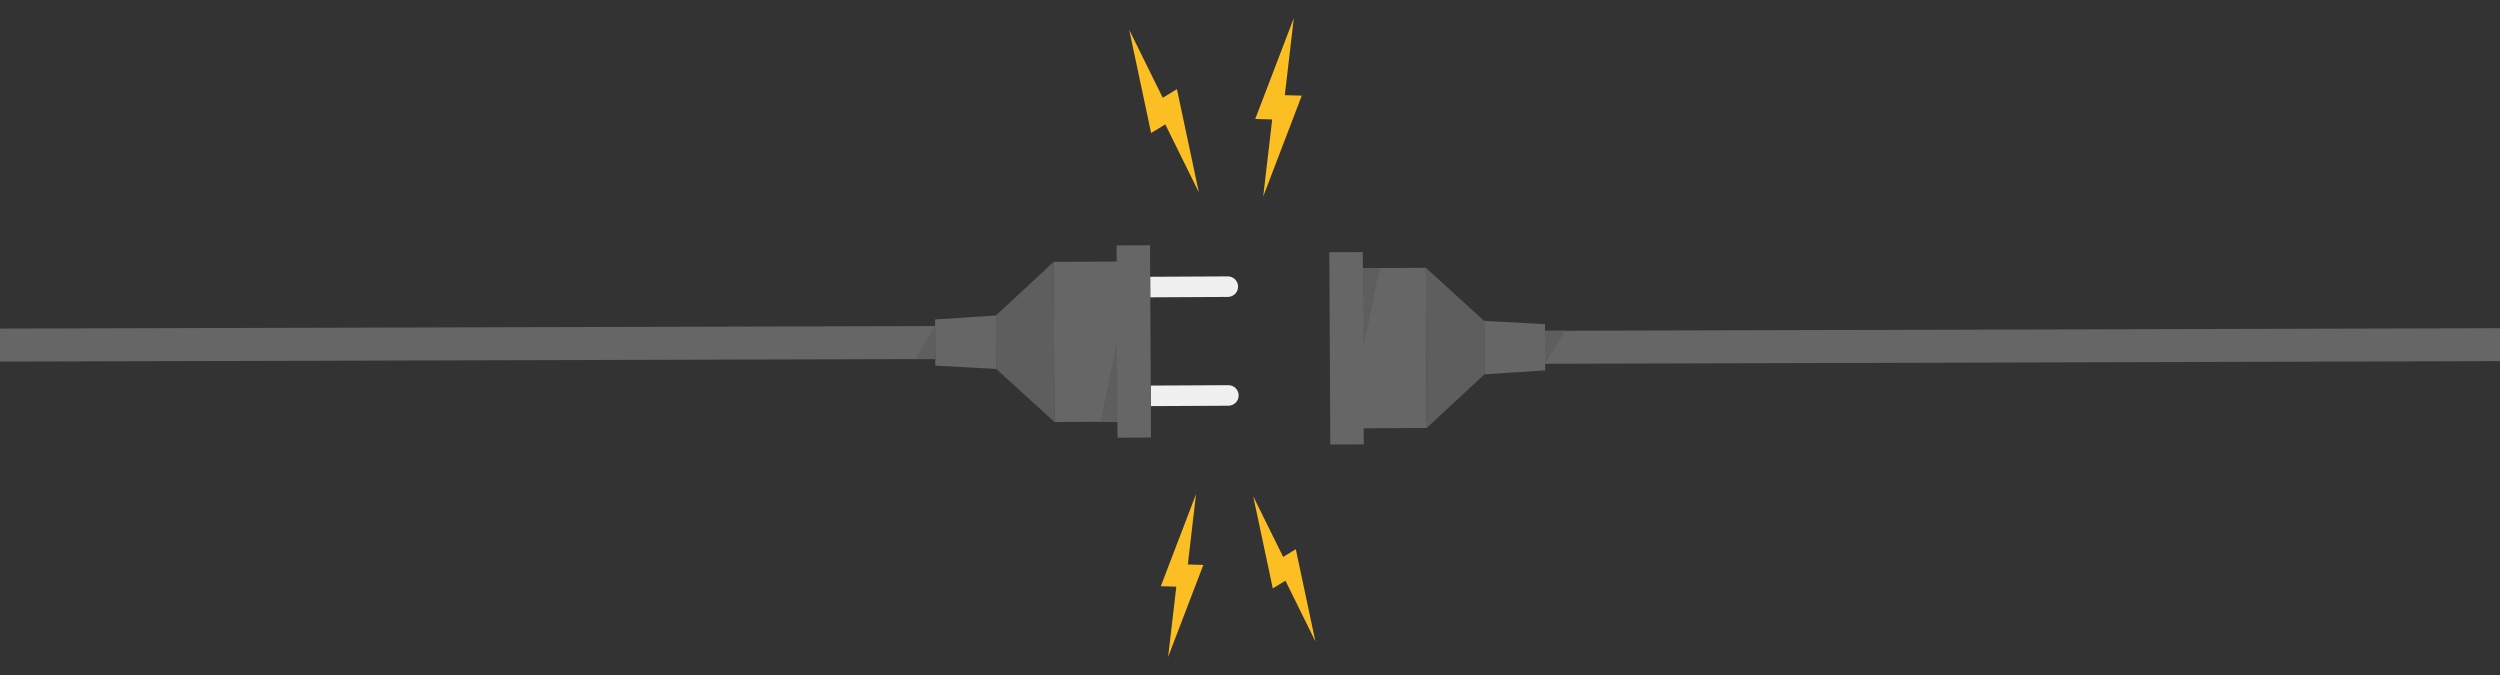 <?xml version="1.0" encoding="UTF-8"?>
<svg id="Layer_1" xmlns="http://www.w3.org/2000/svg" viewBox="0 0 2069.12 558.79">
  <rect x="0" y="0" width="2069.12" height="558.79" fill="#333333" stroke="none"/>
  <defs>
    <style>
      .cls-1 {
        fill: #fbbf24;
      }

      .cls-2 {
        fill: #5e5e5e;
      }

      .cls-3 {
        fill: #f0f0f0;
      }

      .cls-4 {
        fill: #666;
      }
    </style>
  </defs>
  <g>
    <g>
      <path class="cls-3" d="M1024.71,237.21c-.03-4.69-3.84-8.49-8.54-8.46l-64.23.33.08,17,64.23-.33c4.69-.02,8.48-3.85,8.46-8.54Z"/>
      <path class="cls-3" d="M1025.17,327.25c-.02-4.69-3.85-8.48-8.54-8.46l-64.22.33.08,17,64.22-.32c4.69-.03,8.48-3.85,8.46-8.54Z"/>
    </g>
    <g>
      <polygon class="cls-4" points="773.95 269.84 0 271.96 0 299.27 774.09 297.16 773.95 269.84"/>
      <polygon class="cls-2" points="824.52 305.36 824.3 261.12 872.03 216.73 872.7 349.27 824.52 305.36"/>
      <rect class="cls-4" x="872.36" y="216.56" width="66" height="132.55" transform="translate(-1.42 4.59) rotate(-.29)"/>
      <rect class="cls-4" x="924.51" y="203.1" width="27.7" height="159.13" transform="translate(-1.41 4.72) rotate(-.29)"/>
      <polygon class="cls-4" points="774.12 302.62 773.93 264.39 824.3 261.12 824.52 305.36 774.12 302.62"/>
      <polygon class="cls-2" points="773.95 269.84 774.09 297.16 757.51 297.24 773.95 269.84"/>
      <polygon class="cls-2" points="924.51 282.73 924.85 349.01 910.79 349.08 924.51 282.73"/>
    </g>
  </g>
  <polygon class="cls-1" points="973.57 485.55 966.78 543.76 995.94 467.55 983.11 467.18 989.9 408.97 960.74 485.18 973.57 485.55"/>
  <polygon class="cls-1" points="1063.89 480.61 1088.68 530.83 1072.48 454.55 1062.01 460.92 1037.21 410.71 1053.41 486.98 1063.89 480.61"/>
  <polygon class="cls-1" points="1063.38 78.76 1070.81 15.03 1038.89 98.46 1052.93 98.86 1045.5 162.59 1077.42 79.16 1063.38 78.76"/>
  <polygon class="cls-1" points="962.35 80.9 934.57 24.64 952.72 110.09 964.46 102.95 992.23 159.21 974.09 73.77 962.35 80.9"/>
  <g>
    <g>
      <polygon class="cls-4" points="2069.12 271.64 1278.75 273.77 1278.89 301.08 2069.12 298.88 2069.12 271.64"/>
      <polygon class="cls-2" points="1228.33 265.57 1228.56 309.8 1180.82 354.2 1180.15 221.65 1228.33 265.57"/>
      <rect class="cls-4" x="1114.49" y="221.82" width="66" height="132.55" transform="translate(-1.44 5.81) rotate(-.29)"/>
      <polygon class="cls-2" points="1128.34 288.19 1128 221.92 1142.06 221.84 1128.34 288.19"/>
      <rect class="cls-4" x="1100.63" y="208.7" width="27.7" height="159.13" transform="translate(-1.45 5.65) rotate(-.29)"/>
      <polygon class="cls-4" points="1278.72 268.31 1278.92 306.53 1228.56 309.8 1228.33 265.57 1278.72 268.31"/>
    </g>
    <polygon class="cls-2" points="1278.89 301.08 1278.75 273.77 1295.34 273.69 1278.89 301.08"/>
  </g>
</svg>